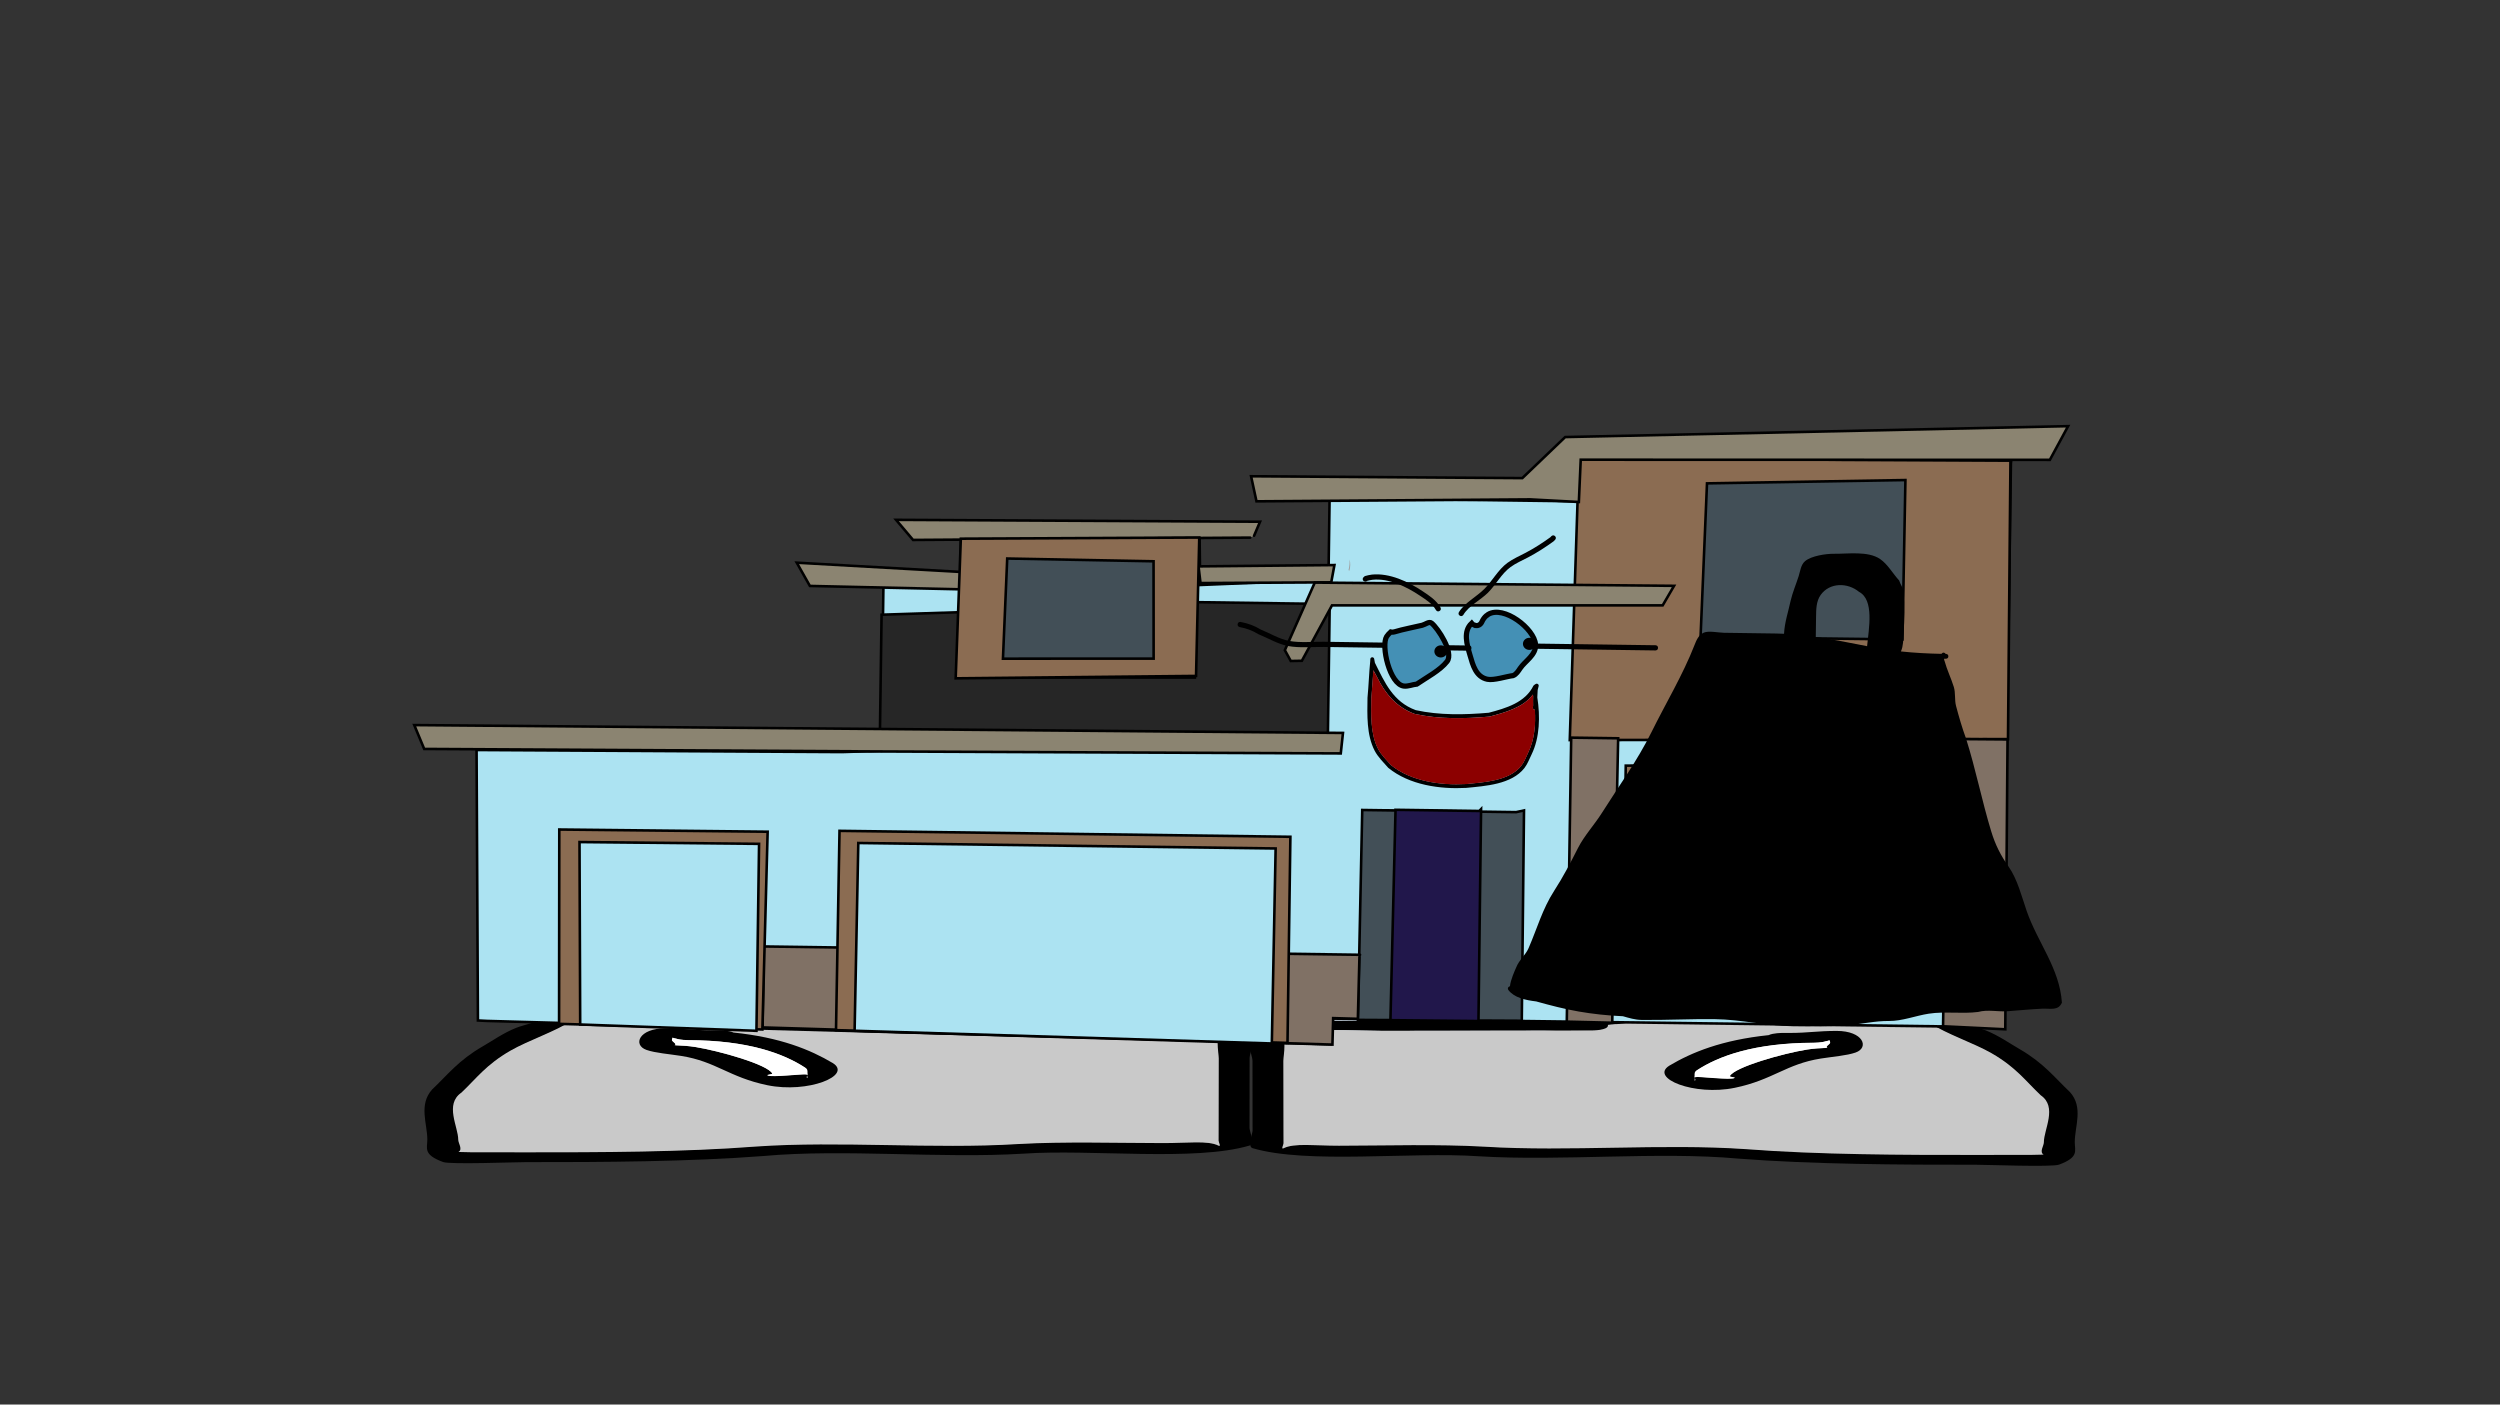 <svg version="1.1" xmlns="http://www.w3.org/2000/svg" xmlns:xlink="http://www.w3.org/1999/xlink" width="959.459" height="539.039" viewBox="0,0,959.459,539.039"><rect x="0" y="0" width="959.459" height="539.039" fill="#333333" stroke="none"/><g transform="translate(159.73,89.52)"><g data-paper-data="{&quot;isPaintingLayer&quot;:true}" stroke-linejoin="miter" stroke-miterlimit="10" stroke-dasharray="" stroke-dashoffset="0" style="mix-blend-mode: normal"><path d="M-159.73,449.52v-539.039h959.459v539.039z" fill="none" fill-rule="nonzero" stroke="#f00000" stroke-width="0" stroke-linecap="butt"/><path d="M192.032,324.822l35.966,-45.417l109.759,-9.006l-19.757,44.524z" data-paper-data="{&quot;index&quot;:null}" fill="#cedce9" fill-rule="nonzero" stroke="#000000" stroke-width="1" stroke-linecap="round"/><path d="M174.555,301.953c-3.803,-0.604 -12.854,-1.549 -8.886,-2.51c-2.169,0.307 -5.063,0.681 -6.603,0.781c-7.294,0.473 -16.746,-0.02 -24.272,-0.029c-20.648,-0.025 -40.694,-0.304 -60.682,0.884c-9.033,0.537 -11.514,-1.157 -14.291,1.205c-5.726,3.963 -16.495,7.492 -23.414,11.48c-9.378,5.405 -13.019,10.629 -18.771,16.053c-6.507,4.465 -1.221,13.058 -1.227,18.036c-0.002,1.333 1.819,3.707 0.076,4.685c1.732,0.052 3.404,0.099 4.469,0.1c7.079,0.008 14.159,0.017 21.238,0.025c28.161,0.034 60.881,-0.121 88.217,-2.242c32.456,-2.258 67.626,1.078 100.343,-0.945c17.917,-1.013 37.445,-0.375 55.686,-0.346c9.254,0.015 17.179,-1.083 21.237,0.981c1.067,0.543 0.002,-1.275 0.002,-1.912c0.002,-1.593 0.004,-3.187 0.006,-4.78c0.011,-8.923 0.021,-17.845 0.032,-26.768c0.003,-2.109 -1.743,-9.658 1.888,-10.47c-0.681,-0.014 -1.452,-0.035 -1.875,-0.046c-3.754,-0.091 -5.852,-0.028 -8.781,-0.69c-5.085,-1.15 -22.247,-0.303 -29.143,-0.311c-26.801,-0.032 -53.601,-0.064 -80.402,-0.096c0,0 -6.068,-0.007 -6.066,-1.919c0,-0.079 0.01,-0.154 0.03,-0.226c-2.901,-0.197 -5.831,-0.469 -8.811,-0.943zM269.808,301.313c16.178,0.019 36.857,-0.864 47.9,3.026c6.329,2.229 2.147,9.346 2.143,12.33c-0.011,8.923 -0.021,17.845 -0.032,26.768c-0.001,1.019 2.083,6.076 -0.008,6.692c-21.118,6.225 -60.903,1.304 -86.683,3.102c-31.992,1.978 -68.828,-1.908 -99.78,0.906c-28.174,2.185 -62.113,2.387 -91.16,2.352c-4.166,-0.005 -29.154,0.959 -31.858,-0.038c-7.753,-2.86 -6.062,-5.237 -6.058,-8.611c0.007,-6.104 -3.418,-13.383 1.851,-19.244c5.895,-5.559 10.031,-11.137 19.43,-16.553c3.791,-2.185 7.887,-5.109 12.785,-7.08c3.205,-1.29 9.332,-2.334 10.099,-4.015c5.197,-4.422 14.576,-2.96 25.678,-3.691c19.762,-1.301 40.211,-0.908 60.682,-0.884c7.55,0.009 22.302,-1.068 27.628,-0.721c9.27,0.604 14.642,3.102 23.627,3.852c6.593,0.551 13.542,0.238 21.237,1.459c0.584,0.093 1.168,0.185 1.752,0.278c20.255,0.024 40.51,0.048 60.766,0.073z" data-paper-data="{&quot;index&quot;:null}" fill="#000000" fill-rule="nonzero" stroke="none" stroke-width="1" stroke-linecap="butt"/><path d="M183.45,302.804c-0.02,0.072 -0.029,0.147 -0.029,0.226c-0.002,1.912 6.096,1.923 6.096,1.923c26.801,0.032 53.744,0.102 80.545,0.134c6.897,0.008 24.074,-0.83 29.159,0.32c2.929,0.662 5.032,0.603 8.786,0.693c0.424,0.01 1.195,0.033 1.876,0.046c-3.631,0.812 -1.867,8.379 -1.87,10.489c-0.011,8.923 -0.034,17.898 -0.045,26.821c-0.002,1.593 -0.014,3.194 -0.016,4.788c-0.001,0.637 1.06,2.457 -0.007,1.915c-4.058,-2.065 -11.991,-0.963 -21.244,-0.977c-18.241,-0.029 -37.824,-0.645 -55.741,0.367c-32.717,2.023 -68.208,-1.295 -100.665,0.963c-27.336,2.12 -60.188,2.242 -88.35,2.208c-7.079,-0.008 -14.171,-0.023 -21.251,-0.031c-1.065,-0.001 -2.74,-0.05 -4.471,-0.101c1.743,-0.979 -0.089,-3.36 -0.088,-4.692c0.006,-4.978 -5.308,-13.604 1.199,-18.069c5.752,-5.424 9.405,-10.685 18.783,-16.09c6.92,-3.988 17.734,-7.546 23.46,-11.509c2.777,-2.363 5.276,-0.676 14.31,-1.213c19.988,-1.188 40.164,-0.935 60.812,-0.91c7.526,0.009 17.063,0.497 24.357,0.024c1.54,-0.1 4.458,-0.474 6.627,-0.781c-3.968,0.961 5.119,1.907 8.921,2.511c2.98,0.473 5.945,0.748 8.846,0.945z" data-paper-data="{&quot;noHover&quot;:false,&quot;origItem&quot;:[&quot;Path&quot;,{&quot;applyMatrix&quot;:true,&quot;segments&quot;:[[[579.60736,595.76373],[0.95609,-0.20262],[0.00646,0.07548]],[[579.61718,596],[0,-0.08208],[0,2]],[[577.61718,598],[0,0],[-8.83333,0]],[[551.11718,598],[8.83333,0],[-2.27308,0]],[[541.51161,598.28885],[1.67648,-1.19621],[-0.96568,0.68904]],[[538.61718,599],[1.23739,-0.09027],[-0.13966,0.01019]],[[537.99901,599.04541],[0.22447,-0.0134],[1.19653,0.85421]],[[538.61718,610],[0,-2.20646],[0,9.33333]],[[538.61718,638],[0,-9.33333],[0,1.66667]],[[538.61718,643],[0,-1.66667],[0,0.66667]],[[538.61718,645],[-0.35177,0.56631],[1.33831,-2.15456]],[[545.61718,644],[-3.04994,0.00386],[6.01206,-0.00761]],[[563.97058,644.43107],[-5.90478,-1.08158],[10.78253,2.15651]],[[597.04254,645.54479],[-10.6965,-2.40266],[9.00888,2.25222]],[[626.11718,648],[-9.28168,0],[2.33333,0]],[[633.11718,648],[-2.33333,0],[0.35109,0]],[[634.59021,647.90091],[-0.5707,0.05184],[-0.57412,-1.02596]],[[634.61718,643],[0,1.39387],[0,-5.20707]],[[634.21982,624.13246],[2.14282,4.67827],[-1.8936,-5.6808]],[[628.03948,607.31672],[3.08887,5.66543],[-2.2791,-4.1802]],[[620.32688,595.27881],[1.8857,4.15235],[-0.91417,-2.47477]],[[615.61718,594],[2.9771,0.57275],[-6.58756,-1.26734]],[[595.61718,593],[6.8054,0],[-2.48058,0]],[[587.61718,593],[2.40395,0.50364],[-0.50743,-0.10631]],[[585.44122,592.1748],[0.71481,0.32365],[1.30749,1.01011]],[[582.51161,594.78885],[1.25365,-0.62682],[-0.98239,0.4912]]],&quot;closed&quot;:true}],&quot;index&quot;:null}" fill="#c9c9c9" fill-rule="nonzero" stroke="none" stroke-width="1" stroke-linecap="butt"/><path d="M98.374,309.712c-0.001,0.646 2.09,1.432 1.047,1.942c2.667,0.09 5.349,0.282 7.732,0.66c9.186,1.459 27.871,6.756 29.629,10.245c0.143,0.284 -2.455,0.328 -2.016,0.58c1.463,0.839 13.397,-0.602 14.769,-0.362c0.311,0.054 0.463,0.138 0.524,0.24c-0.064,-0.317 -0.122,-0.623 -0.121,-0.816c0.001,-0.677 0.087,-1.407 -0.874,-2.014c-8.165,-5.349 -21.508,-10.441 -44.622,-10.468c0,0 -2.728,-0.003 -4.525,-0.582c-0.599,-0.108 -1.065,-0.235 -1.378,-0.383c-0.081,0.365 -0.165,0.736 -0.166,0.958zM149.936,324.113c0.414,0.392 0.292,-0.258 0.155,-0.938c-0.029,0.295 -0.438,0.67 -0.155,0.938zM159.921,318.49c7.54,4.764 -9.601,11.691 -25.159,8.473c-14.679,-3.036 -19.644,-9.108 -33.041,-11.235c-4.526,-0.719 -9.95,-1.114 -13.33,-2.305c-5.357,-1.887 -2.973,-8.305 7.275,-8.293c7.379,0.009 11.013,0.767 17.883,0.775l3.034,0.004c0,0 3.483,0.004 5.17,0.838c17.973,1.87 29.501,6.581 38.168,11.743z" data-paper-data="{&quot;index&quot;:null}" fill="#000000" fill-rule="nonzero" stroke="none" stroke-width="1" stroke-linecap="butt"/><path d="M98.314,308.69c0.312,0.148 0.779,0.275 1.378,0.383c1.797,0.578 4.537,0.578 4.537,0.578c23.113,0.028 36.939,5.232 45.104,10.581c0.961,0.607 0.848,1.35 0.847,2.027c-0,0.193 0.047,0.503 0.11,0.82c-0.061,-0.102 -0.212,-0.187 -0.523,-0.241c-1.372,-0.239 -13.409,1.226 -14.872,0.387c-0.44,-0.252 1.871,-0.465 1.727,-0.748c-1.758,-3.489 -20.533,-8.76 -29.72,-10.218c-2.383,-0.378 -5.08,-0.563 -7.747,-0.652c1.043,-0.51 -1.023,-1.308 -1.022,-1.954c0,-0.222 0.099,-0.598 0.18,-0.963z" data-paper-data="{&quot;noHover&quot;:false,&quot;origItem&quot;:[&quot;Path&quot;,{&quot;applyMatrix&quot;:true,&quot;segments&quot;:[[[607.563,601.99816],[0.02649,0.38155],[-0.10299,0.15484]],[[607.10872,602.39727],[0.1976,-0.11227],[-0.59254,0.60273]],[[605.61718,603],[0,0],[-7.618,0]],[[590.90604,613.89443],[2.69308,-5.58508],[-0.31682,0.63364]],[[590.61718,616],[0,-0.70843],[0,0.20156]],[[590.57685,616.85325],[0.02106,-0.33136],[0.02013,-0.10671]],[[590.74964,616.60263],[-0.10238,0.05628],[0.45234,-0.24865]],[[595.61718,617],[-0.48256,0.87548],[0.14503,-0.26312]],[[594.95308,616.3906],[-0.04725,0.29671],[0.58086,-3.64773]],[[604.72276,605.71115],[-3.02833,1.51416],[0.78545,-0.39273]],[[607.27135,605.03032],[-0.87898,0.0905],[-0.34365,-0.53523]],[[607.61718,603],[0,0.6759],[0,-0.23192]]],&quot;closed&quot;:true}],&quot;index&quot;:null}" fill="#ffffff" fill-rule="nonzero" stroke="none" stroke-width="1" stroke-linecap="butt"/><path d="M336.06,314.484l-26.567,-40.827l109.799,-8.513l42.713,39.139z" data-paper-data="{&quot;index&quot;:null}" fill="#cedce9" fill-rule="nonzero" stroke="#000000" stroke-width="1" stroke-linecap="round"/><path d="M466.251,302.953c-2.98,0.473 -5.91,0.745 -8.811,0.943c0.02,0.072 0.03,0.147 0.03,0.226c0.002,1.912 -6.066,1.919 -6.066,1.919c-26.801,0.032 -53.602,0.064 -80.402,0.096c-6.897,0.008 -24.058,-0.839 -29.143,0.311c-2.929,0.662 -5.027,0.6 -8.781,0.69c-0.424,0.01 -1.194,0.032 -1.875,0.046c3.631,0.812 1.885,8.361 1.888,10.47c0.011,8.923 0.021,17.845 0.032,26.768c0.002,1.593 0.004,3.187 0.006,4.78c0.001,0.637 -1.064,2.455 0.002,1.912c4.058,-2.065 11.984,-0.967 21.237,-0.981c18.241,-0.029 37.769,-0.667 55.686,0.346c32.717,2.023 67.887,-1.313 100.343,0.945c27.336,2.12 60.056,2.275 88.217,2.242c7.08,-0.008 14.159,-0.017 21.238,-0.025c1.065,-0.001 2.738,-0.048 4.469,-0.1c-1.743,-0.979 0.078,-3.353 0.076,-4.685c-0.006,-4.978 5.28,-13.571 -1.227,-18.036c-5.752,-5.424 -9.392,-10.648 -18.771,-16.053c-6.92,-3.988 -17.688,-7.517 -23.414,-11.48c-2.777,-2.363 -5.258,-0.669 -14.291,-1.205c-19.988,-1.188 -40.034,-0.908 -60.682,-0.884c-7.526,0.009 -16.978,0.502 -24.272,0.029c-1.54,-0.1 -4.434,-0.474 -6.603,-0.781c3.968,0.961 -5.083,1.906 -8.886,2.51zM370.997,302.313c20.255,-0.024 40.51,-0.048 60.766,-0.073c0.584,-0.093 1.168,-0.185 1.752,-0.278c7.695,-1.222 14.644,-0.909 21.237,-1.459c8.985,-0.75 14.357,-3.248 23.627,-3.852c5.325,-0.347 20.078,0.73 27.628,0.721c20.471,-0.024 40.92,-0.418 60.682,0.884c11.102,0.731 20.482,-0.731 25.678,3.691c0.767,1.681 6.894,2.725 10.099,4.015c4.898,1.972 8.994,4.895 12.785,7.08c9.398,5.417 13.535,10.994 19.43,16.553c5.269,5.861 1.844,13.141 1.851,19.244c0.004,3.374 1.695,5.751 -6.058,8.611c-2.703,0.997 -27.691,0.033 -31.858,0.038c-29.047,0.035 -62.986,-0.167 -91.16,-2.352c-30.952,-2.813 -67.788,1.072 -99.78,-0.906c-25.781,-1.799 -65.565,3.123 -86.683,-3.102c-2.091,-0.616 -0.007,-5.673 -0.008,-6.692c-0.011,-8.923 -0.021,-17.845 -0.032,-26.768c-0.004,-2.983 -4.186,-10.101 2.143,-12.33c11.044,-3.89 31.722,-3.007 47.9,-3.026z" data-paper-data="{&quot;index&quot;:null}" fill="#000000" fill-rule="nonzero" stroke="none" stroke-width="1" stroke-linecap="butt"/><path d="M457.355,303.804c2.901,-0.197 5.866,-0.472 8.846,-0.945c3.803,-0.604 12.89,-1.55 8.921,-2.511c2.169,0.307 5.087,0.681 6.627,0.781c7.294,0.473 16.831,-0.015 24.357,-0.024c20.648,-0.025 40.824,-0.278 60.812,0.91c9.033,0.537 11.533,-1.15 14.31,1.213c5.726,3.963 16.54,7.521 23.46,11.509c9.378,5.405 13.031,10.666 18.783,16.09c6.507,4.465 1.193,13.091 1.199,18.069c0.002,1.333 -1.831,3.713 -0.088,4.692c-1.731,0.052 -3.406,0.1 -4.471,0.101c-7.079,0.008 -14.171,0.023 -21.251,0.031c-28.161,0.034 -61.014,-0.088 -88.35,-2.208c-32.456,-2.258 -67.948,1.059 -100.665,-0.963c-17.917,-1.013 -37.5,-0.396 -55.741,-0.367c-9.254,0.015 -17.186,-1.087 -21.244,0.977c-1.067,0.543 -0.006,-1.277 -0.007,-1.915c-0.002,-1.593 -0.014,-3.194 -0.016,-4.788c-0.011,-8.923 -0.034,-17.898 -0.045,-26.821c-0.003,-2.109 1.762,-9.676 -1.87,-10.489c0.681,-0.014 1.452,-0.036 1.876,-0.046c3.754,-0.091 5.857,-0.031 8.786,-0.693c5.085,-1.15 22.262,-0.312 29.159,-0.32c26.801,-0.032 53.744,-0.102 80.545,-0.134c0,0 6.098,-0.011 6.096,-1.923c-0,-0.078 -0.01,-0.154 -0.029,-0.226z" data-paper-data="{&quot;noHover&quot;:false,&quot;origItem&quot;:[&quot;Path&quot;,{&quot;applyMatrix&quot;:true,&quot;segments&quot;:[[[579.60736,595.76373],[0.95609,-0.20262],[0.00646,0.07548]],[[579.61718,596],[0,-0.08208],[0,2]],[[577.61718,598],[0,0],[-8.83333,0]],[[551.11718,598],[8.83333,0],[-2.27308,0]],[[541.51161,598.28885],[1.67648,-1.19621],[-0.96568,0.68904]],[[538.61718,599],[1.23739,-0.09027],[-0.13966,0.01019]],[[537.99901,599.04541],[0.22447,-0.0134],[1.19653,0.85421]],[[538.61718,610],[0,-2.20646],[0,9.33333]],[[538.61718,638],[0,-9.33333],[0,1.66667]],[[538.61718,643],[0,-1.66667],[0,0.66667]],[[538.61718,645],[-0.35177,0.56631],[1.33831,-2.15456]],[[545.61718,644],[-3.04994,0.00386],[6.01206,-0.00761]],[[563.97058,644.43107],[-5.90478,-1.08158],[10.78253,2.15651]],[[597.04254,645.54479],[-10.6965,-2.40266],[9.00888,2.25222]],[[626.11718,648],[-9.28168,0],[2.33333,0]],[[633.11718,648],[-2.33333,0],[0.35109,0]],[[634.59021,647.90091],[-0.5707,0.05184],[-0.57412,-1.02596]],[[634.61718,643],[0,1.39387],[0,-5.20707]],[[634.21982,624.13246],[2.14282,4.67827],[-1.8936,-5.6808]],[[628.03948,607.31672],[3.08887,5.66543],[-2.2791,-4.1802]],[[620.32688,595.27881],[1.8857,4.15235],[-0.91417,-2.47477]],[[615.61718,594],[2.9771,0.57275],[-6.58756,-1.26734]],[[595.61718,593],[6.8054,0],[-2.48058,0]],[[587.61718,593],[2.40395,0.50364],[-0.50743,-0.10631]],[[585.44122,592.1748],[0.71481,0.32365],[1.30749,1.01011]],[[582.51161,594.78885],[1.25365,-0.62682],[-0.98239,0.4912]]],&quot;closed&quot;:true}],&quot;index&quot;:null}" fill="#c9c9c9" fill-rule="nonzero" stroke="none" stroke-width="1" stroke-linecap="butt"/><path d="M542.431,310.712c-0,-0.222 -0.085,-0.593 -0.166,-0.958c-0.312,0.148 -0.778,0.275 -1.378,0.383c-1.797,0.578 -4.525,0.582 -4.525,0.582c-23.113,0.028 -36.457,5.119 -44.622,10.468c-0.961,0.607 -0.875,1.337 -0.874,2.014c0,0.193 -0.058,0.499 -0.121,0.816c0.061,-0.102 0.213,-0.186 0.524,-0.24c1.372,-0.239 13.306,1.201 14.769,0.362c0.44,-0.252 -2.159,-0.296 -2.016,-0.58c1.758,-3.489 20.443,-8.786 29.629,-10.245c2.383,-0.378 5.065,-0.57 7.732,-0.66c-1.043,-0.51 1.048,-1.296 1.047,-1.942zM490.714,324.176c-0.137,0.68 -0.258,1.33 0.155,0.938c0.283,-0.268 -0.126,-0.643 -0.155,-0.938zM480.884,319.49c8.666,-5.162 20.195,-9.873 38.168,-11.743c1.688,-0.833 5.17,-0.838 5.17,-0.838l3.034,-0.004c6.87,-0.008 10.504,-0.767 17.883,-0.775c10.248,-0.012 12.631,6.406 7.275,8.293c-3.38,1.191 -8.804,1.586 -13.33,2.305c-13.397,2.127 -18.362,8.199 -33.041,11.235c-15.558,3.218 -32.699,-3.709 -25.159,-8.473z" data-paper-data="{&quot;index&quot;:null}" fill="#000000" fill-rule="nonzero" stroke="none" stroke-width="1" stroke-linecap="butt"/><path d="M542.491,309.69c0.081,0.365 0.179,0.741 0.18,0.963c0.001,0.646 -2.065,1.444 -1.022,1.954c-2.667,0.09 -5.365,0.274 -7.747,0.652c-9.186,1.459 -27.962,6.729 -29.72,10.218c-0.143,0.284 2.167,0.496 1.727,0.748c-1.463,0.839 -13.5,-0.627 -14.872,-0.387c-0.311,0.054 -0.462,0.139 -0.523,0.241c0.064,-0.317 0.11,-0.628 0.11,-0.82c-0.001,-0.677 -0.113,-1.42 0.847,-2.027c8.164,-5.349 21.99,-10.554 45.104,-10.581c0,0 2.74,0.001 4.537,-0.578c0.599,-0.108 1.066,-0.235 1.378,-0.383z" data-paper-data="{&quot;noHover&quot;:false,&quot;origItem&quot;:[&quot;Path&quot;,{&quot;applyMatrix&quot;:true,&quot;segments&quot;:[[[607.563,601.99816],[0.02649,0.38155],[-0.10299,0.15484]],[[607.10872,602.39727],[0.1976,-0.11227],[-0.59254,0.60273]],[[605.61718,603],[0,0],[-7.618,0]],[[590.90604,613.89443],[2.69308,-5.58508],[-0.31682,0.63364]],[[590.61718,616],[0,-0.70843],[0,0.20156]],[[590.57685,616.85325],[0.02106,-0.33136],[0.02013,-0.10671]],[[590.74964,616.60263],[-0.10238,0.05628],[0.45234,-0.24865]],[[595.61718,617],[-0.48256,0.87548],[0.14503,-0.26312]],[[594.95308,616.3906],[-0.04725,0.29671],[0.58086,-3.64773]],[[604.72276,605.71115],[-3.02833,1.51416],[0.78545,-0.39273]],[[607.27135,605.03032],[-0.87898,0.0905],[-0.34365,-0.53523]],[[607.61718,603],[0,0.6759],[0,-0.23192]]],&quot;closed&quot;:true}],&quot;index&quot;:null}" fill="#ffffff" fill-rule="nonzero" stroke="none" stroke-width="1" stroke-linecap="butt"/><g fill-rule="nonzero" stroke="#000000" stroke-width="1" stroke-linecap="round"><path d="M612.028,88.285l-2.947,210.875l-0.077,5.533l-257.603,-3.293l-0.384,9.846l-323.892,-8.954l-3.441,-0.171l-0.517,-103.805l140.251,0.792l15.01,-0.467l0.879,-62.894l29.514,0.167l0.258,-18.444l91.574,-0.934l0.234,18.451l49.221,-2.018l0.438,-31.355l95.356,1.271l0.227,-16.233l164.612,0.087l1.479,-0.225z" data-paper-data="{&quot;index&quot;:null}" fill="#ace3f2"/><path d="M494.552,204.177l-0.727,77.293l-30.683,-1.032l1.064,-76.12l29.289,-0.194z" data-paper-data="{&quot;index&quot;:null}" fill="#8b6c52"/><path d="M502.405,203.272l48.968,-0.528l0.183,79.087l-50.581,0.657z" data-paper-data="{&quot;index&quot;:null}" fill="#8b6c52"/><path d="M560.773,204.185l16.565,1.868l-2.517,76.216l-16.194,1.261z" data-paper-data="{&quot;index&quot;:null}" fill="#8b6c52"/><path d="M611.847,87.274l-0.943,106.852l-168.185,0.399l3.527,-108.099z" data-paper-data="{&quot;index&quot;:null}" fill="#8b6c52"/><path d="M446.206,103.134l-18.679,-0.999l-105.038,0.746l-2.079,-9.622l104.095,0.717l16.454,-15.758l193.019,-4.189l-7.006,12.938l-180.046,-0.057z" data-paper-data="{&quot;index&quot;:null}" fill="#8b8471"/><path d="M320.08,116.805l-129.391,0.897l-6.533,-7.716l139.699,0.723l-2.289,5.379" data-paper-data="{&quot;index&quot;:null}" fill="#8b8471"/><path d="M351.181,133.966l-50.176,0.283l-0.756,-6.406l52.152,-0.501z" data-paper-data="{&quot;index&quot;:null}" fill="#8b8471"/><path d="M209.118,136.654l-58.03,-1.303l-5.041,-8.925l63.655,3.595z" data-paper-data="{&quot;index&quot;:null}" fill="#8b8471"/><path d="M178.605,146.397l31.006,-0.999l-1.472,25.072l90.714,0.046l0.404,-28.938l51.335,0.717l-0.7,50.119l-171.92,-0.732z" data-paper-data="{&quot;index&quot;:null}" fill="#262626"/><path d="M178.056,198.879l-174.992,-0.97l-3.808,-9.154l356.424,3.014l-0.848,7.859z" data-paper-data="{&quot;index&quot;:null}" fill="#8b8471"/><path d="M300.525,116.778l-1.234,53.111l-92.25,0.924l1.979,-53.593z" data-paper-data="{&quot;index&quot;:null}" fill="#8b6c52"/><path d="M283.016,163.252l-57.828,0.016l1.636,-38.437l56.164,1.06z" data-paper-data="{&quot;index&quot;:null}" fill="#424f57"/><path d="M425.156,221.511l-0.853,80.72l-62.905,-0.33l1.675,-80.56l59.052,0.825z" data-paper-data="{&quot;index&quot;:null}" fill="#424f57"/><path d="M408.68,221.006l-0.999,81.336l-33.785,-0.335l1.953,-80.739l32.135,0.449z" data-paper-data="{&quot;index&quot;:null}" fill="#21174b"/><path d="M361.998,277.734l-0.607,23.754l-9.474,-0.27l-0.279,10.161l-218.684,-6.593l0.434,-31.071l228.839,3.198" data-paper-data="{&quot;index&quot;:null}" fill="#807165"/><path d="M587.797,194.08l22.936,0.183l-0.868,111.247l-23.884,-1.158l1.803,-109.345z" data-paper-data="{&quot;index&quot;:null}" fill="#807165"/><path d="M459.014,302.99l-17.439,-0.415l1.695,-109.004l18.025,0.252z" data-paper-data="{&quot;index&quot;:null}" fill="#807165"/><path d="M161.115,305.832l1.344,-76.489l173.038,2.281l-1.106,79.102z" data-paper-data="{&quot;index&quot;:null}" fill="#8b6c52"/><path d="M168.254,306.069l1.419,-72.058l160.163,2.101l-1.458,74.839z" data-paper-data="{&quot;index&quot;:null}" fill="#ace3f2"/><path d="M54.834,303.42l0.081,-74.584l79.964,0.843l-2.022,75.896z" data-paper-data="{&quot;index&quot;:null}" fill="#8b6c52"/><path d="M62.935,303.67l-0.258,-70.021l68.909,0.688l-1.003,71.755z" data-paper-data="{&quot;index&quot;:null}" fill="#ace3f2"/><path d="M344.857,134.07l137.889,1.24l-4.363,7.494l-126.918,0.012l-11.56,21.266l-4.259,0.078l-2.277,-4.153z" data-paper-data="{&quot;index&quot;:null}" fill="#8b8471"/><path d="M571.536,94.715l-1.13,61.177l-77.491,-0.946l2.472,-58.96z" data-paper-data="{&quot;index&quot;:null}" fill="#424f57"/><path d="M506.027,206.982l41.764,-0.515l0.097,71.667l-43.139,0.633z" data-paper-data="{&quot;index&quot;:null}" fill="#424f57"/><path d="M563.356,207.268l10.965,1.664l-1.945,70.368l-10.731,1.224z" data-paper-data="{&quot;index&quot;:null}" fill="#424f57"/><path d="M491.184,207.565l-0.709,70.42l-23.888,-0.883l0.969,-69.352l22.805,-0.231z" data-paper-data="{&quot;index&quot;:null}" fill="#424f57"/></g><path d="M358.141,129.521c-0.19,-0.042 -0.293,-0.148 -0.31,-0.318c0.327,-1.293 0.451,-2.652 0.371,-4.076c0.392,1.423 0.372,2.888 -0.061,4.394z" data-paper-data="{&quot;index&quot;:null}" fill="#9e9e9e" fill-rule="evenodd" stroke="none" stroke-width="1" stroke-linecap="butt"/><path d="M406.047,150.382c2.024,0.802 2.89,-1.122 2.89,-1.122c0.452,-1.06 1.067,-1.884 1.765,-2.479c0.171,-0.086 0.468,-0.257 0.726,-0.52c5.956,-3.563 17.751,5.497 18.162,11.611c0.266,3.959 -3.989,6.249 -5.914,9.108c-0.709,1.052 -1.475,2.297 -2.692,2.786c-2.628,0.317 -7.388,1.927 -9.89,1.407c-4.454,-0.926 -5.594,-5.617 -6.575,-8.947c-1.348,-4.572 -2.76,-9.411 0.535,-12.544c0.207,0.268 0.522,0.515 0.993,0.702z" data-paper-data="{&quot;noHover&quot;:false,&quot;origItem&quot;:[&quot;Path&quot;,{&quot;applyMatrix&quot;:true,&quot;segments&quot;:[[[303.75951,159.12161],[0.07472,0.14181],[-1.70229,1.28574]],[[302.66612,165.04188],[-0.29217,-2.27454],[0.21284,1.65697]],[[304.98984,169.71538],[-1.94531,-0.73116],[1.09249,0.41062]],[[309.51343,169.67697],[-1.20703,-0.01856],[0.58234,-0.15551]],[[310.90585,168.52331],[-0.39227,0.45765],[1.06552,-1.24311]],[[314.17667,164.58584],[-0.15326,1.91125],[0.23667,-2.95156]],[[306.84804,157.91071],[2.93246,-1.3193],[-0.13459,0.10897]],[[306.48773,158.11144],[0.08301,-0.02987],[-0.35593,0.2395]],[[305.5311,159.17855],[0.27722,-0.47785],[0,0]],[[304.15911,159.52155],[0.85749,0.5145],[-0.19963,-0.11978]]],&quot;closed&quot;:true}],&quot;index&quot;:null}" fill="#4490b5" fill-rule="nonzero" stroke="#000000" stroke-width="2" stroke-linecap="butt"/><path d="M375.396,152.99c3.488,-1.054 7.196,-1.685 10.706,-2.551c1.174,-0.29 2.629,-1.57 3.558,-0.832c2.504,1.988 8.617,11.323 5.979,14.726c-2.649,3.417 -7.916,6.171 -11.625,8.693c-1.638,0.167 -3.277,0.927 -4.915,0.76c-5.478,-0.555 -8.883,-15.524 -6.652,-19.01c0.415,-0.648 0.981,-1.213 1.556,-1.748c0.718,0.168 1.393,-0.039 1.393,-0.039z" data-paper-data="{&quot;noHover&quot;:false,&quot;origItem&quot;:[&quot;Path&quot;,{&quot;applyMatrix&quot;:true,&quot;segments&quot;:[[[287.24196,159.08011],[0.29648,0.12027],[-0.2814,0.20784]],[[286.46732,159.77235],[0.22005,-0.26889],[-1.1837,1.44643]],[[288.05629,168.74018],[-2.30956,-0.58883],[0.69062,0.17608]],[[290.19385,168.69081],[-0.71228,-0.02474],[1.75342,-0.91761]],[[295.68772,165.48695],[-1.35818,1.38911],[1.35284,-1.38365]],[[294.11298,158.49213],[0.94175,1.05695],[-0.34943,-0.39217]],[[292.54579,158.65657],[0.52189,-0.05948],[-1.55968,0.17776]],[[287.83801,159.15045],[1.56269,-0.26425],[0,0]]],&quot;closed&quot;:true}],&quot;index&quot;:null}" fill="#4490b5" fill-rule="nonzero" stroke="#000000" stroke-width="2" stroke-linecap="butt"/><path d="M390.781,160.808c-0.195,-1.275 0.743,-2.456 2.095,-2.639c1.352,-0.183 2.606,0.702 2.801,1.977c0.195,1.275 -0.743,2.456 -2.095,2.639c-1.352,0.183 -2.606,-0.702 -2.801,-1.977z" data-paper-data="{&quot;index&quot;:null}" fill="#000000" fill-rule="nonzero" stroke="none" stroke-width="0.5" stroke-linecap="butt"/><path d="M424.775,157.91c-0.195,-1.275 0.743,-2.456 2.095,-2.639c1.352,-0.183 2.606,0.702 2.801,1.977c0.195,1.275 -0.743,2.456 -2.095,2.639c-1.352,0.183 -2.606,-0.702 -2.801,-1.977z" data-paper-data="{&quot;index&quot;:null}" fill="#000000" fill-rule="nonzero" stroke="none" stroke-width="0.5" stroke-linecap="butt"/><path d="M476.587,159.125c-0.014,1 -1.014,0.986 -1.014,0.986c-4.793,-0.067 -10.014,-0.14 -15.045,-0.21c-1.89,-0.026 -3.783,-0.053 -5.678,-0.079c-8.236,-0.115 -16.509,-0.231 -24.722,-0.345c0,0 -1,-0.014 -0.986,-1.014c0.014,-1 1.014,-0.986 1.014,-0.986c8.241,0.115 16.481,0.23 24.722,0.345c1.862,0.026 3.725,0.052 5.587,0.078c4.741,0.066 9.573,0.134 14.315,0.2l0.822,0.011c0,0 1,0.014 0.986,1.014z" fill="#000000" fill-rule="nonzero" stroke="none" stroke-width="0.5" stroke-linecap="butt"/><path d="M395.17,159.09c0.014,-1 0.822,-0.989 0.822,-0.989c2.51,0.035 5.684,0.079 8.193,0.115c0,0 0.808,0.011 0.794,1.011c-0.014,1 -0.822,0.989 -0.822,0.989c-2.51,-0.035 -5.019,-0.07 -7.529,-0.105l-0.664,-0.009c0,0 -0.808,-0.011 -0.794,-1.011z" fill="#000000" fill-rule="nonzero" stroke="none" stroke-width="0.5" stroke-linecap="butt"/><path d="M315.267,149.974c0.19,-0.982 1.171,-0.792 1.171,-0.792l0.076,0.015c2.804,0.55 5.146,1.386 7.595,2.88c3.555,1.434 7.135,3.671 10.919,4.376c4.246,0.791 9.033,0.258 13.342,0.319c7.699,0.108 15.398,0.215 23.097,0.323c0,0 1,0.014 0.986,1.014c-0.014,1 -1.014,0.986 -1.014,0.986c-7.699,-0.108 -15.398,-0.215 -23.097,-0.323c-4.427,-0.062 -9.313,0.458 -13.676,-0.351c-3.977,-0.737 -7.727,-3.039 -11.455,-4.556c-2.305,-1.393 -4.431,-2.202 -7.076,-2.703l-0.076,-0.015c0,0 -0.982,-0.19 -0.792,-1.171z" fill="#000000" fill-rule="nonzero" stroke="none" stroke-width="0.5" stroke-linecap="butt"/><path d="M364.961,133.401c-0.213,0.219 -0.6,0.457 -1.154,0.17c-0.888,-0.46 -0.428,-1.348 -0.428,-1.348l0.678,-0.644c0.891,-0.263 1.807,-0.449 2.727,-0.582c6.773,-0.693 14.02,2.726 19.517,6.419c2.66,1.787 5.135,3.353 6.794,6.186c0,0 0.502,0.865 -0.362,1.367c-0.865,0.502 -1.367,-0.362 -1.367,-0.362c-1.473,-2.558 -3.793,-3.924 -6.181,-5.531c-5.059,-3.404 -11.898,-6.75 -18.156,-6.094c-0.696,0.099 -1.389,0.234 -2.068,0.419z" fill="#000000" fill-rule="nonzero" stroke="none" stroke-width="0.5" stroke-linecap="butt"/><path d="M437.064,116.248c0.715,0.699 0.015,1.414 0.015,1.414l-0.618,0.611c-3.128,2.262 -6.38,4.355 -9.799,6.149c-2.18,1.143 -4.665,2.22 -6.655,3.67c-3.55,2.586 -5.631,6.828 -8.716,9.893c-2.786,2.768 -7.415,5.045 -9.391,8.438c0,0 -0.516,0.857 -1.373,0.341c-0.857,-0.516 -0.341,-1.373 -0.341,-1.373c2.213,-3.587 6.718,-5.867 9.697,-8.827c3.171,-3.151 5.291,-7.42 8.944,-10.088c2.068,-1.51 4.639,-2.636 6.905,-3.825c3.335,-1.748 6.506,-3.793 9.556,-5.999l0.361,-0.389c0,0 0.699,-0.715 1.414,-0.015z" fill="#000000" fill-rule="nonzero" stroke="none" stroke-width="0.5" stroke-linecap="butt"/><path d="M430.264,178.136c1.133,7.209 0.976,15.384 -2.181,21.849c-0.84,1.71 -1.593,3.759 -2.775,5.267c-4.943,6.306 -15.026,6.882 -22.311,7.609c-10.124,0.557 -21.85,-1.093 -29.943,-7.708c-1.776,-2.015 -3.973,-4.163 -5.216,-6.567c-3.154,-6.097 -2.842,-13.7 -2.747,-20.333c0.45,-4.679 0.584,-9.379 1.049,-14.059l0.029,-0.747c0.014,-0.407 0.351,-0.729 0.76,-0.723c0.369,0.005 0.671,0.275 0.729,0.627l0.271,1.461l-0.007,0.001c3.767,7.565 6.982,15.028 15.694,18.209c9.025,2.002 18.824,1.794 28.011,0.995c6.561,-1.731 14.028,-3.873 17.193,-10.466l0.21,-0.069l-0.047,-0.073l0.651,-0.421c0.122,-0.081 0.269,-0.128 0.426,-0.126c0.414,0.006 0.745,0.346 0.739,0.76c-0.001,0.064 -0.01,0.125 -0.025,0.184l-0.343,1.395l-0.019,-0.005c-0.044,0.979 -0.099,1.958 -0.149,2.936zM429.299,182.852c-0.043,-0.001 -0.089,-0.005 -0.137,-0.012c-0.741,-0.116 -0.624,-0.857 -0.624,-0.857l0.113,-0.708c0.012,-0.96 -0.064,-2.345 0.007,-3.67c-0.032,-0.184 -0.064,-0.368 -0.098,-0.55c-3.661,5.001 -11.08,6.987 -16.675,8.443c-9.403,0.85 -19.454,1.036 -28.688,-1.033c-6.734,-2.438 -11.421,-7.798 -14.449,-14.167c-0.367,-0.772 -0.946,-1.674 -1.397,-2.601c-0.258,3.548 -0.417,7.101 -0.761,10.641c-0.086,6.35 -0.44,13.706 2.577,19.552c1.165,2.258 3.268,4.287 4.929,6.185c7.769,6.306 19.104,7.823 28.786,7.292c6.804,-0.683 16.594,-1.123 21.238,-7.028c1.119,-1.423 1.825,-3.398 2.618,-5.014c2.397,-4.853 2.963,-10.794 2.562,-16.473z" fill="#000000" fill-rule="nonzero" stroke="none" stroke-width="0.5" stroke-linecap="butt"/><path d="M426.784,199.34c-0.793,1.616 -1.503,3.6 -2.622,5.023c-4.643,5.905 -14.466,6.37 -21.27,7.053c-9.682,0.531 -21.071,-1.009 -28.84,-7.315c-1.662,-1.899 -3.769,-3.939 -4.935,-6.198c-3.016,-5.845 -2.661,-13.233 -2.575,-19.582c0.344,-3.541 0.509,-7.106 0.767,-10.653c0.451,0.927 1.112,1.887 1.479,2.658c3.028,6.368 7.627,11.684 14.361,14.122c9.234,2.069 19.38,1.885 28.783,1.035c5.596,-1.455 12.921,-3.408 16.581,-8.409c0.033,0.182 0.159,0.328 0.19,0.512c-0.071,1.324 0.006,2.715 -0.006,3.675l-0.113,0.709c0,0 -0.116,0.742 0.625,0.859c0.048,0.008 0.094,0.012 0.137,0.012c0.402,5.679 -0.167,11.646 -2.563,16.499z" data-paper-data="{&quot;noHover&quot;:false,&quot;origItem&quot;:[&quot;Path&quot;,{&quot;applyMatrix&quot;:true,&quot;segments&quot;:[[[866.77965,342.0729],[0.96196,11.34473],[-0.08639,-0.00027]],[[866.50479,342.05217],[0.09695,0.01385],[-1.48492,-0.21213]],[865.23199,340.35511],[[865.43848,338.93641],[0,0],[-0.0027,-1.91982]],[[865.35076,331.59782],[-0.10562,2.65054],[-0.06859,-0.36741]],[[865.14024,330.50061],[0.07174,0.36403],[-7.18115,10.10254]],[[832.02863,347.85053],[11.14937,-3.06671],[-18.78138,1.96229]],[[774.62888,346.58638],[18.52495,3.87894],[-13.53476,-4.68793]],[[745.33723,318.65943],[6.23348,12.65092],[-0.75524,-1.53277]],[[742.47024,313.49626],[0.92766,1.84169],[-0.41691,7.10153]],[[741.2465,334.79779],[0.58846,-7.09023],[0.0055,12.70043]],[[746.94562,373.82501],[-6.19518,-11.60474],[2.39357,4.48361]],[[756.97652,386.05695],[-3.37618,-3.75049],[15.71361,12.39386]],[[814.74709,399.83575],[-19.34806,1.33187],[13.58744,-1.55603]],[[857.02154,385.1868],[-9.12026,11.93897],[2.19773,-2.87697]],[[862.11698,375.08642],[-1.54129,3.25383],[4.65707,-9.77131]]],&quot;closed&quot;:true}]}" fill="#8c0000" fill-rule="nonzero" stroke="none" stroke-width="0.5" stroke-linecap="butt"/><path d="M553.721,137.61c-4.336,-3.569 -11.188,-3.662 -14.688,1.172c-1.739,2.402 -1.751,5.578 -1.789,8.432c-0.036,2.572 -0.072,5.145 -0.108,7.717c6.623,0.941 13.229,2.259 19.694,3.544c0.674,-6.86 2.795,-17.785 -3.11,-20.865zM527.493,140.997c0.778,-3.26 2.075,-6.263 3.086,-9.436c0.606,-1.9 0.809,-4.337 2.451,-5.722c2.413,-2.035 8.004,-2.857 11.011,-2.829c5.411,0.076 13.17,-1.156 17.795,2.025c2.936,2.019 4.893,5.629 7.31,8.238c0.421,1.494 1.544,2.776 1.675,4.3c0.458,5.339 0.331,10.715 0.012,16.072c-0.148,2.483 -0.07,4.649 -1.015,6.843c5.148,0.548 10.288,0.818 15.567,0.926l0.03,-0.045c0,0 0.522,-0.76 1.283,-0.238c0.142,0.097 0.239,0.203 0.303,0.311c0.034,0 0.069,0.001 0.103,0.001c0,0 0.922,0.013 0.91,0.935c-0.013,0.922 -0.935,0.91 -0.935,0.91c-0.226,-0.003 -0.452,-0.007 -0.677,-0.01c-0.063,0.274 -0.005,0.599 0.142,0.822c0.952,3.484 2.509,6.619 3.569,10.02c0.711,2.28 0.243,4.968 0.842,7.235c1.081,4.093 2.341,8.497 3.826,12.505c3.732,11.745 6.095,23.909 9.683,35.684c1.592,5.224 3.622,9.196 6.687,13.569c3.383,4.825 4.997,11.401 6.896,16.905c4.208,12.194 12.649,21.992 13.549,35.257c-1.38,3.208 -4.385,2.175 -7.595,2.325c-4.398,0.206 -8.757,0.637 -13.14,0.967c-3.779,0.285 -7.73,-0.729 -11.411,0.284c-6.264,0.805 -12.727,-0.293 -18.957,0.664c-4.963,0.763 -10.213,2.847 -15.193,2.801c-5.51,-0.055 -10.675,1.226 -16.119,1.632c-6.906,0.514 -13.898,0.486 -20.82,0.389c-10.156,-0.142 -19.825,-2.584 -29.951,-2.725c-9.406,-0.131 -18.776,0.418 -28.148,0.299c-2.476,-0.035 -4.802,-0.748 -7.141,-1.413c-5.868,-0.249 -11.688,-0.887 -17.007,-1.815c-5.524,-0.964 -10.885,-2.365 -16.271,-3.865c-4.103,-0.495 -8.429,-1.418 -10.679,-4.371c0,0 -0.543,-0.746 0.203,-1.289c0.141,-0.103 0.275,-0.16 0.4,-0.184c0.203,-2.353 1.874,-6.04 2.399,-7.224c1.109,-2.865 3.572,-4.697 4.726,-7.34c3.27,-7.486 5.314,-15.034 9.829,-22.031c3.553,-5.496 6.241,-10.716 9.192,-16.515c2.361,-4.641 6.331,-8.937 9.137,-13.39c6.415,-10.175 13.662,-20.144 18.992,-30.93c5.479,-11.088 12.059,-21.987 16.557,-33.506c0.738,-1.87 1.548,-3.877 3.571,-4.759c1.842,-0.803 5.657,0.024 7.695,0.052c6.692,0.094 13.385,0.167 20.076,0.287c1.001,0.018 2.005,0.053 3.009,0.101c0.249,-4.523 1.606,-8.317 2.544,-12.724z" fill="#000000" fill-rule="nonzero" stroke="none" stroke-width="0.5" stroke-linecap="butt"/></g></g></svg><!--rotationCenter:479.72973:269.51952-->